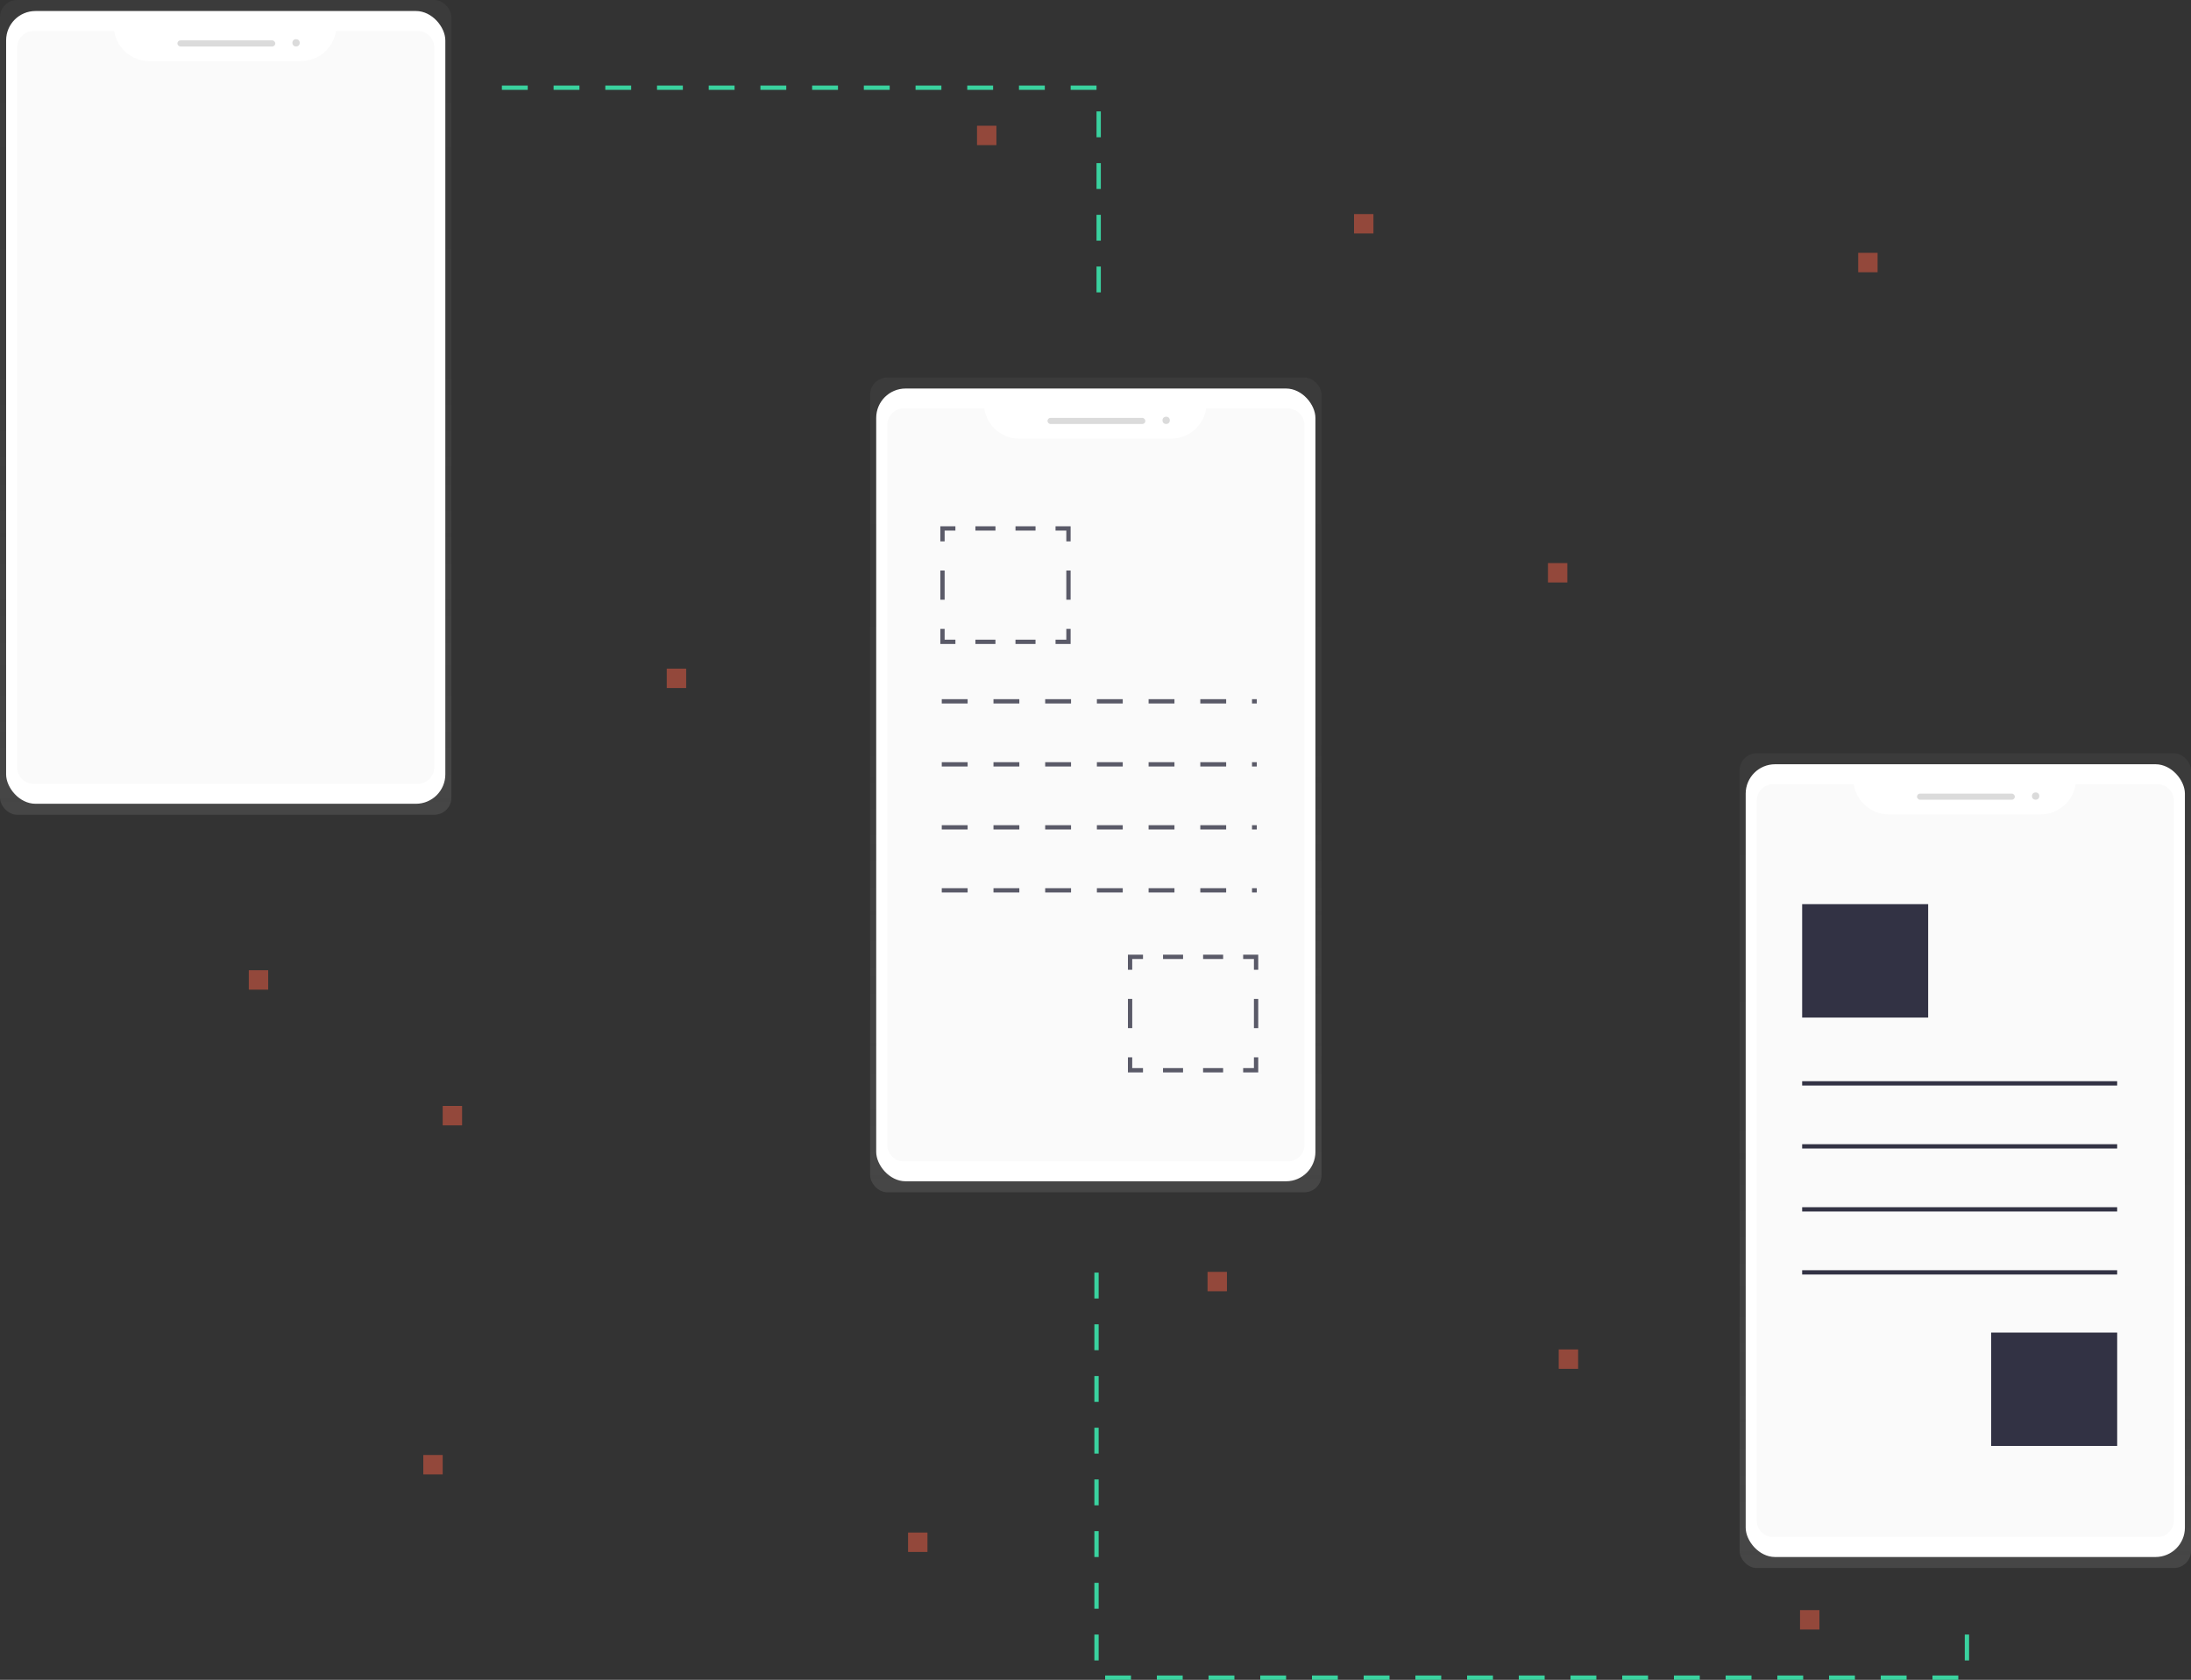 <svg id="945b7132-8e73-4adf-a4b9-6bcbaa5f7538" data-name="Layer 1" xmlns="http://www.w3.org/2000/svg" xmlns:xlink="http://www.w3.org/1999/xlink" width="1016.95" height="779.71" viewBox="0 0 1016.95 779.71"><rect x="0" y="0" width="1016.95" height="779.71" fill="#333333" stroke="none"/><defs><linearGradient id="f2a8c623-59d2-4818-b55b-e57e9767e514" x1="196.28" y1="438.84" x2="196.28" y2="60.65" gradientTransform="translate(-91.51 -60.66)" gradientUnits="userSpaceOnUse"><stop offset="0" stop-color="gray" stop-opacity="0.25"/><stop offset="0.54" stop-color="gray" stop-opacity="0.12"/><stop offset="1" stop-color="gray" stop-opacity="0.1"/></linearGradient><linearGradient id="f68435eb-6090-4c29-82cb-c22589dfd1c9" x1="600.14" y1="614.06" x2="600.14" y2="235.88" xlink:href="#f2a8c623-59d2-4818-b55b-e57e9767e514"/><linearGradient id="4eed950e-2415-43cc-9759-afeb007b071d" x1="1003.72" y1="788.45" x2="1003.72" y2="410.27" xlink:href="#f2a8c623-59d2-4818-b55b-e57e9767e514"/></defs><title>design process</title><rect width="209.52" height="378.19" rx="7.96" ry="7.96" fill="url(#f2a8c623-59d2-4818-b55b-e57e9767e514)"/><rect x="2.84" y="5.11" width="203.86" height="367.97" rx="13.64" ry="13.64" fill="#fff"/><path d="M247.5,75A16.53,16.53,0,0,1,231.21,89H160.8A16.53,16.53,0,0,1,144.51,75h-37.3a7.74,7.74,0,0,0-7.74,7.74v334a7.74,7.74,0,0,0,7.74,7.74H285.36a7.74,7.74,0,0,0,7.74-7.74v-334A7.74,7.74,0,0,0,285.37,75Z" transform="translate(-91.52 -60.64)" fill="#fafafa"/><rect x="82.34" y="18.74" width="45.43" height="2.84" rx="1.42" ry="1.42" fill="#dbdbdb"/><circle cx="137.42" cy="19.88" r="1.7" fill="#dbdbdb"/><rect x="403.86" y="175.23" width="209.52" height="378.19" rx="7.96" ry="7.96" fill="url(#f68435eb-6090-4c29-82cb-c22589dfd1c9)"/><rect x="406.69" y="180.34" width="203.86" height="367.97" rx="13.64" ry="13.64" fill="#fff"/><path d="M651.36,250.21a16.53,16.53,0,0,1-16.29,14.06H564.66a16.53,16.53,0,0,1-16.29-14.06h-37.3a7.74,7.74,0,0,0-7.74,7.74V592a7.74,7.74,0,0,0,7.74,7.74H689.21A7.74,7.74,0,0,0,697,592V258a7.74,7.74,0,0,0-7.74-7.74Z" transform="translate(-91.52 -60.64)" fill="#fafafa"/><rect x="486.19" y="193.97" width="45.43" height="2.84" rx="1.42" ry="1.42" fill="#dbdbdb"/><circle cx="541.27" cy="195.11" r="1.7" fill="#dbdbdb"/><g opacity="0.8"><polyline points="495.93 291.91 495.93 297.91 489.93 297.91" fill="none" stroke="#323244" stroke-miterlimit="10" stroke-width="2"/><line x1="480.63" y1="297.91" x2="448.09" y2="297.91" fill="none" stroke="#323244" stroke-miterlimit="10" stroke-width="2" stroke-dasharray="9.3 9.3"/><polyline points="443.45 297.91 437.45 297.91 437.45 291.91" fill="none" stroke="#323244" stroke-miterlimit="10" stroke-width="2"/><line x1="437.45" y1="278.37" x2="437.45" y2="258.05" fill="none" stroke="#323244" stroke-miterlimit="10" stroke-width="2" stroke-dasharray="13.55 13.55"/><polyline points="437.45 251.28 437.45 245.28 443.45 245.28" fill="none" stroke="#323244" stroke-miterlimit="10" stroke-width="2"/><line x1="452.74" y1="245.28" x2="485.28" y2="245.28" fill="none" stroke="#323244" stroke-miterlimit="10" stroke-width="2" stroke-dasharray="9.3 9.3"/><polyline points="489.93 245.28 495.93 245.28 495.93 251.28" fill="none" stroke="#323244" stroke-miterlimit="10" stroke-width="2"/><line x1="495.93" y1="264.82" x2="495.93" y2="285.14" fill="none" stroke="#323244" stroke-miterlimit="10" stroke-width="2" stroke-dasharray="13.55 13.55"/></g><g opacity="0.8"><polyline points="583.01 490.77 583.01 496.77 577.01 496.77" fill="none" stroke="#323244" stroke-miterlimit="10" stroke-width="2"/><line x1="567.71" y1="496.77" x2="535.17" y2="496.77" fill="none" stroke="#323244" stroke-miterlimit="10" stroke-width="2" stroke-dasharray="9.3 9.3"/><polyline points="530.52 496.77 524.52 496.77 524.52 490.77" fill="none" stroke="#323244" stroke-miterlimit="10" stroke-width="2"/><line x1="524.53" y1="477.22" x2="524.53" y2="456.9" fill="none" stroke="#323244" stroke-miterlimit="10" stroke-width="2" stroke-dasharray="13.55 13.55"/><polyline points="524.52 450.13 524.52 444.13 530.52 444.13" fill="none" stroke="#323244" stroke-miterlimit="10" stroke-width="2"/><line x1="539.82" y1="444.13" x2="572.36" y2="444.13" fill="none" stroke="#323244" stroke-miterlimit="10" stroke-width="2" stroke-dasharray="9.3 9.3"/><polyline points="577.01 444.13 583.01 444.13 583.01 450.13" fill="none" stroke="#323244" stroke-miterlimit="10" stroke-width="2"/><line x1="583.01" y1="463.68" x2="583.01" y2="483.99" fill="none" stroke="#323244" stroke-miterlimit="10" stroke-width="2" stroke-dasharray="13.55 13.55"/></g><g opacity="0.8"><line x1="437.12" y1="325.53" x2="583.34" y2="325.53" fill="none" stroke="#323244" stroke-miterlimit="10" stroke-width="2" stroke-dasharray="12"/><line x1="437.12" y1="354.78" x2="583.34" y2="354.78" fill="none" stroke="#323244" stroke-miterlimit="10" stroke-width="2" stroke-dasharray="12"/><line x1="437.12" y1="384.02" x2="583.34" y2="384.02" fill="none" stroke="#323244" stroke-miterlimit="10" stroke-width="2" stroke-dasharray="12"/><line x1="437.12" y1="413.26" x2="583.34" y2="413.26" fill="none" stroke="#323244" stroke-miterlimit="10" stroke-width="2" stroke-dasharray="12"/></g><rect x="807.43" y="349.63" width="209.52" height="378.19" rx="7.96" ry="7.96" fill="url(#4eed950e-2415-43cc-9759-afeb007b071d)"/><rect x="810.26" y="354.74" width="203.86" height="367.97" rx="13.64" ry="13.64" fill="#fff"/><path d="M1054.93,424.61a16.53,16.53,0,0,1-16.29,14.06H968.23a16.53,16.53,0,0,1-16.29-14.06h-37.3a7.74,7.74,0,0,0-7.74,7.74v334a7.74,7.74,0,0,0,7.74,7.74h178.15a7.74,7.74,0,0,0,7.74-7.74v-334a7.74,7.74,0,0,0-7.74-7.74Z" transform="translate(-91.52 -60.64)" fill="#fafafa"/><rect x="889.76" y="368.37" width="45.43" height="2.84" rx="1.42" ry="1.42" fill="#dbdbdb"/><circle cx="944.84" cy="369.51" r="1.7" fill="#dbdbdb"/><rect x="836.47" y="419.68" width="58.49" height="52.64" fill="#323244"/><rect x="924.2" y="618.53" width="58.49" height="52.64" fill="#323244"/><line x1="836.47" y1="502.86" x2="982.68" y2="502.86" fill="none" stroke="#323244" stroke-miterlimit="10" stroke-width="2"/><line x1="836.47" y1="532.1" x2="982.68" y2="532.1" fill="none" stroke="#323244" stroke-miterlimit="10" stroke-width="2"/><line x1="836.47" y1="561.34" x2="982.68" y2="561.34" fill="none" stroke="#323244" stroke-miterlimit="10" stroke-width="2"/><line x1="836.47" y1="590.59" x2="982.68" y2="590.59" fill="none" stroke="#323244" stroke-miterlimit="10" stroke-width="2"/><polyline points="232.95 40.71 509.95 40.71 509.95 142.71" fill="none" stroke="#3ad29f" stroke-miterlimit="10" stroke-width="2" stroke-dasharray="12"/><polyline points="508.95 590.71 508.95 778.71 912.95 778.71 912.95 746.71" fill="none" stroke="#3ad29f" stroke-miterlimit="10" stroke-width="2" stroke-dasharray="12"/><rect x="205.48" y="513.36" width="9" height="9" fill="#f55f44" opacity="0.5"/><rect x="453.48" y="58.36" width="9" height="9" fill="#f55f44" opacity="0.5"/><rect x="115.48" y="450.36" width="9" height="9" fill="#f55f44" opacity="0.5"/><rect x="196.48" y="675.36" width="9" height="9" fill="#f55f44" opacity="0.5"/><rect x="421.48" y="711.36" width="9" height="9" fill="#f55f44" opacity="0.5"/><rect x="309.48" y="310.36" width="9" height="9" fill="#f55f44" opacity="0.5"/><rect x="723.48" y="626.36" width="9" height="9" fill="#f55f44" opacity="0.5"/><rect x="718.48" y="261.36" width="9" height="9" fill="#f55f44" opacity="0.5"/><rect x="560.48" y="590.36" width="9" height="9" fill="#f55f44" opacity="0.5"/><rect x="862.48" y="117.36" width="9" height="9" fill="#f55f44" opacity="0.5"/><rect x="628.48" y="99.36" width="9" height="9" fill="#f55f44" opacity="0.5"/><rect x="835.48" y="747.36" width="9" height="9" fill="#f55f44" opacity="0.5"/></svg>